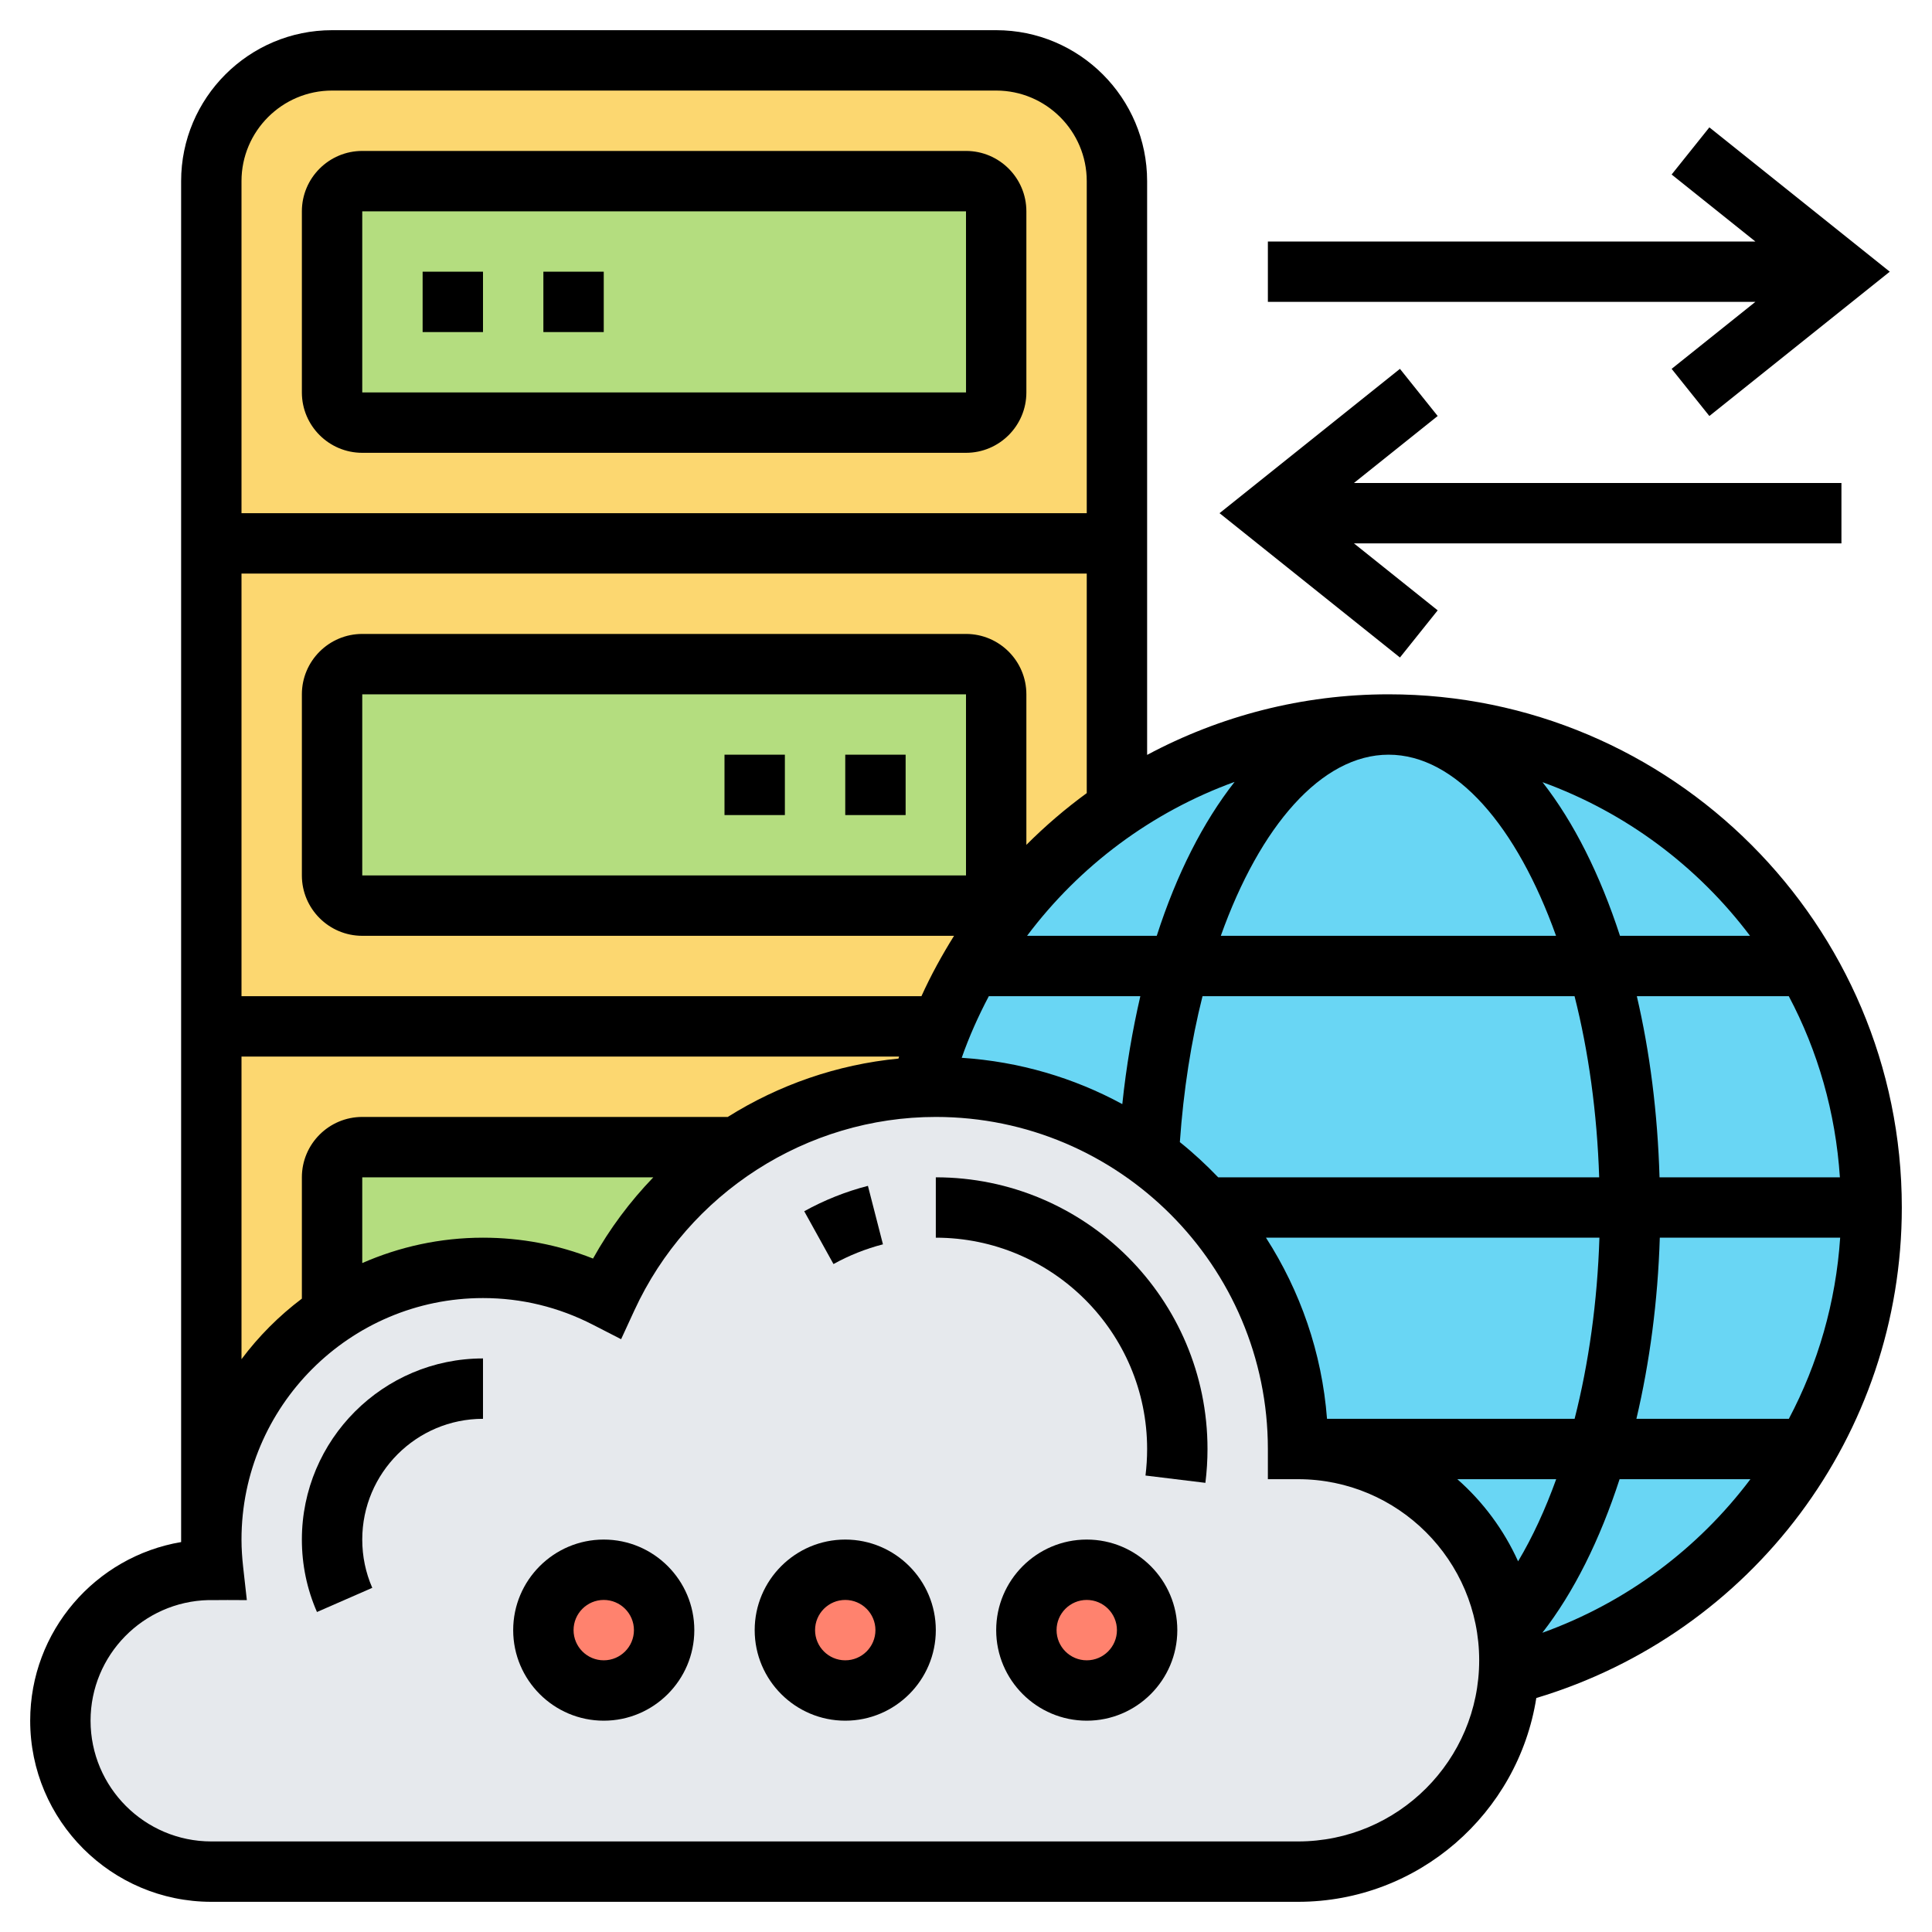 <svg id="Layer_5" enable-background="new 0 0 64 64" height="512" viewBox="0 0 64 64" width="512" xmlns="http://www.w3.org/2000/svg"><g><g><g><path d="m37 26.77v-8.77-12c0-2.21-1.79-4-4-4h-22c-2.21 0-4 1.79-4 4v12 16 17c0-3.12 1.59-5.87 4-7.48v-4.52c0-.55.45-1 1-1h12.38c1.77-1.18 3.87-1.9 6.14-1.98.18-.69.4-1.37.66-2.02.28-.69.61-1.36.98-2 1.2-2.09 2.86-3.87 4.85-5.22z" fill="#fcd770"/></g><g><path d="m11 13v-6c0-.55.45-1 1-1h20c.55 0 1 .45 1 1v6c0 .55-.45 1-1 1h-20c-.55 0-1-.45-1-1z" fill="#b4dd7f"/></g><g><path d="m33 23v6c0 .55-.45 1-1 1h-20c-.55 0-1-.45-1-1v-6c0-.55.45-1 1-1h20c.55 0 1 .45 1 1z" fill="#b4dd7f"/></g><g><path d="m12 38h12.38c-1.86 1.22-3.34 2.97-4.28 5-1.23-.64-2.62-1-4.1-1-1.85 0-3.57.56-5 1.52v-4.52c0-.55.45-1 1-1z" fill="#b4dd7f"/></g><g><path d="m59.86 31.99c-2.77-4.78-7.94-7.99-13.86-7.99-3.34 0-6.44 1.03-8.99 2.78-1.99 1.35-3.65 3.13-4.85 5.22-.37.64-.7 1.31-.98 2-.26.65-.48 1.33-.66 2.02.16-.02.32-.02.48-.02 2.63 0 5.07.85 7.05 2.28.69.51 1.33 1.08 1.9 1.72 1.9 2.12 3.05 4.92 3.05 8 3.51 0 6.42 2.58 6.91 5.95.06.34.09.69.09 1.05 0 .16-.01.32-.03.48h.01c4.21-1.08 7.75-3.82 9.87-7.48 1.37-2.35 2.15-5.08 2.15-8s-.78-5.66-2.14-8.01z" fill="#69d6f4"/></g><g><path d="m39.95 40c1.9 2.12 3.05 4.92 3.05 8 3.51 0 6.42 2.58 6.91 5.95.06.34.09.69.09 1.05 0 .16-.01.32-.03.48-.23 3.65-3.26 6.52-6.97 6.52h-36c-2.76 0-5-2.24-5-5s2.24-5 5-5c.02 0 .04.01.06.01v-.01c-.04-.33-.06-.66-.06-1 0-3.12 1.59-5.87 4-7.48 1.43-.96 3.15-1.52 5-1.52 1.48 0 2.87.36 4.1 1 .94-2.03 2.42-3.78 4.28-5 1.77-1.18 3.87-1.9 6.14-1.98.16-.02.32-.02.48-.02 2.63 0 5.07.85 7.05 2.28.69.51 1.33 1.08 1.9 1.72z" fill="#e6e9ed"/></g><g><circle cx="36" cy="54" fill="#ff826e" r="2"/></g><g><circle cx="28" cy="54" fill="#ff826e" r="2"/></g><g><circle cx="20" cy="54" fill="#ff826e" r="2"/></g></g><g><path d="m55.375 12.219 1.25 1.562 5.976-4.781-5.976-4.781-1.25 1.562 2.774 2.219h-16.149v2h16.149z"/><path d="m47.625 20.219-2.774-2.219h16.149v-2h-16.149l2.774-2.219-1.25-1.562-5.976 4.781 5.976 4.781z"/><path d="m63 40c0-9.374-7.626-17-17-17-2.868 0-5.598.722-8 2.007v-19.007c0-2.757-2.243-5-5-5h-22c-2.757 0-5 2.243-5 5v45 .083c-2.834.478-5 2.949-5 5.917 0 3.309 2.691 6 6 6h36c3.985 0 7.29-2.932 7.892-6.751 7.16-2.15 12.108-8.725 12.108-16.249zm-19.041 7c-.168-2.199-.892-4.241-2.022-6h11.046c-.068 2.124-.354 4.162-.822 6zm7.592 2c-.362 1.005-.784 1.92-1.262 2.721-.473-1.046-1.162-1.972-2.013-2.721zm-19.551-20h-20v-6h20zm19.546 2h-11.105c1.297-3.636 3.336-6 5.559-6 2.232 0 4.254 2.387 5.546 6zm-13.227 0h-4.296c1.746-2.327 4.134-4.105 6.875-5.099-1.041 1.326-1.921 3.053-2.579 5.099zm-5.563 2h5.019c-.26 1.127-.466 2.318-.597 3.575-1.602-.87-3.404-1.408-5.32-1.534.248-.71.554-1.388.898-2.041zm7.079 0h12.324c.462 1.821.746 3.858.816 6h-12.621c-.399-.414-.82-.807-1.27-1.166.121-1.721.377-3.352.751-4.834zm21.114 6h-5.975c-.063-2.139-.322-4.16-.752-6h5.034c.961 1.812 1.55 3.845 1.693 6zm-5.966 2h5.975c-.143 2.141-.735 4.177-1.7 6h-5.05c.441-1.872.71-3.902.775-6zm2.989-10h-4.308c-.658-2.023-1.528-3.762-2.566-5.089 2.759 1.002 5.137 2.785 6.874 5.089zm-23.972-3.013v-4.987c0-1.103-.897-2-2-2h-20c-1.103 0-2 .897-2 2v6c0 1.103.897 2 2 2h19.604c-.399.64-.765 1.303-1.08 2h-22.524v-14h28v7.273c-.71.518-1.378 1.091-2 1.714zm-23-24.987h22c1.654 0 3 1.346 3 3v11h-28v-11c0-1.654 1.346-3 3-3zm-3 32h21.783c-.007.022-.013.045-.02.067-2.033.197-3.964.871-5.655 1.933h-12.108c-1.103 0-2 .897-2 2v4.019c-.758.571-1.431 1.246-2 2.006zm13.642 4c-.77.8-1.446 1.701-1.997 2.691-1.163-.459-2.384-.691-3.645-.691-1.422 0-2.774.303-4 .841v-2.841zm21.358 22h-36c-2.206 0-4-1.794-4-4 0-2.174 1.744-3.944 3.905-3.995l.154.001.477-.003.641.003-.124-1.111c-.032-.294-.053-.592-.053-.895 0-4.411 3.589-8 8-8 1.275 0 2.502.298 3.646.886l.929.477.437-.949c1.792-3.896 5.713-6.414 9.988-6.414 6.065 0 11 4.935 11 11v1h1c3.309 0 6 2.691 6 6s-2.691 6-6 6zm8.092-6.912c1.042-1.337 1.908-3.083 2.559-5.088h4.334c-1.722 2.287-4.093 4.08-6.893 5.088z"/><path d="m29.249 41.22-.498-1.937c-.734.189-1.444.472-2.11.841l.969 1.749c.518-.286 1.07-.506 1.639-.653z"/><path d="m31 39v2c3.859 0 7 3.14 7 7 0 .298-.019.591-.054.879l1.984.242c.047-.374.07-.751.07-1.121 0-4.962-4.037-9-9-9z"/><path d="m10 51c0 .834.168 1.642.5 2.4l1.832-.801c-.22-.504-.332-1.042-.332-1.599 0-2.206 1.794-4 4-4v-2c-3.309 0-6 2.691-6 6z"/><path d="m20 51c-1.654 0-3 1.346-3 3s1.346 3 3 3 3-1.346 3-3-1.346-3-3-3zm0 4c-.552 0-1-.449-1-1s.448-1 1-1 1 .449 1 1-.448 1-1 1z"/><path d="m28 51c-1.654 0-3 1.346-3 3s1.346 3 3 3 3-1.346 3-3-1.346-3-3-3zm0 4c-.552 0-1-.449-1-1s.448-1 1-1 1 .449 1 1-.448 1-1 1z"/><path d="m36 51c-1.654 0-3 1.346-3 3s1.346 3 3 3 3-1.346 3-3-1.346-3-3-3zm0 4c-.552 0-1-.449-1-1s.448-1 1-1 1 .449 1 1-.448 1-1 1z"/><path d="m12 15h20c1.103 0 2-.897 2-2v-6c0-1.103-.897-2-2-2h-20c-1.103 0-2 .897-2 2v6c0 1.103.897 2 2 2zm0-8h20l.001 6h-20.001z"/><path d="m14 9h2v2h-2z"/><path d="m18 9h2v2h-2z"/><path d="m28 25h2v2h-2z"/><path d="m24 25h2v2h-2z"/></g></g></svg>
